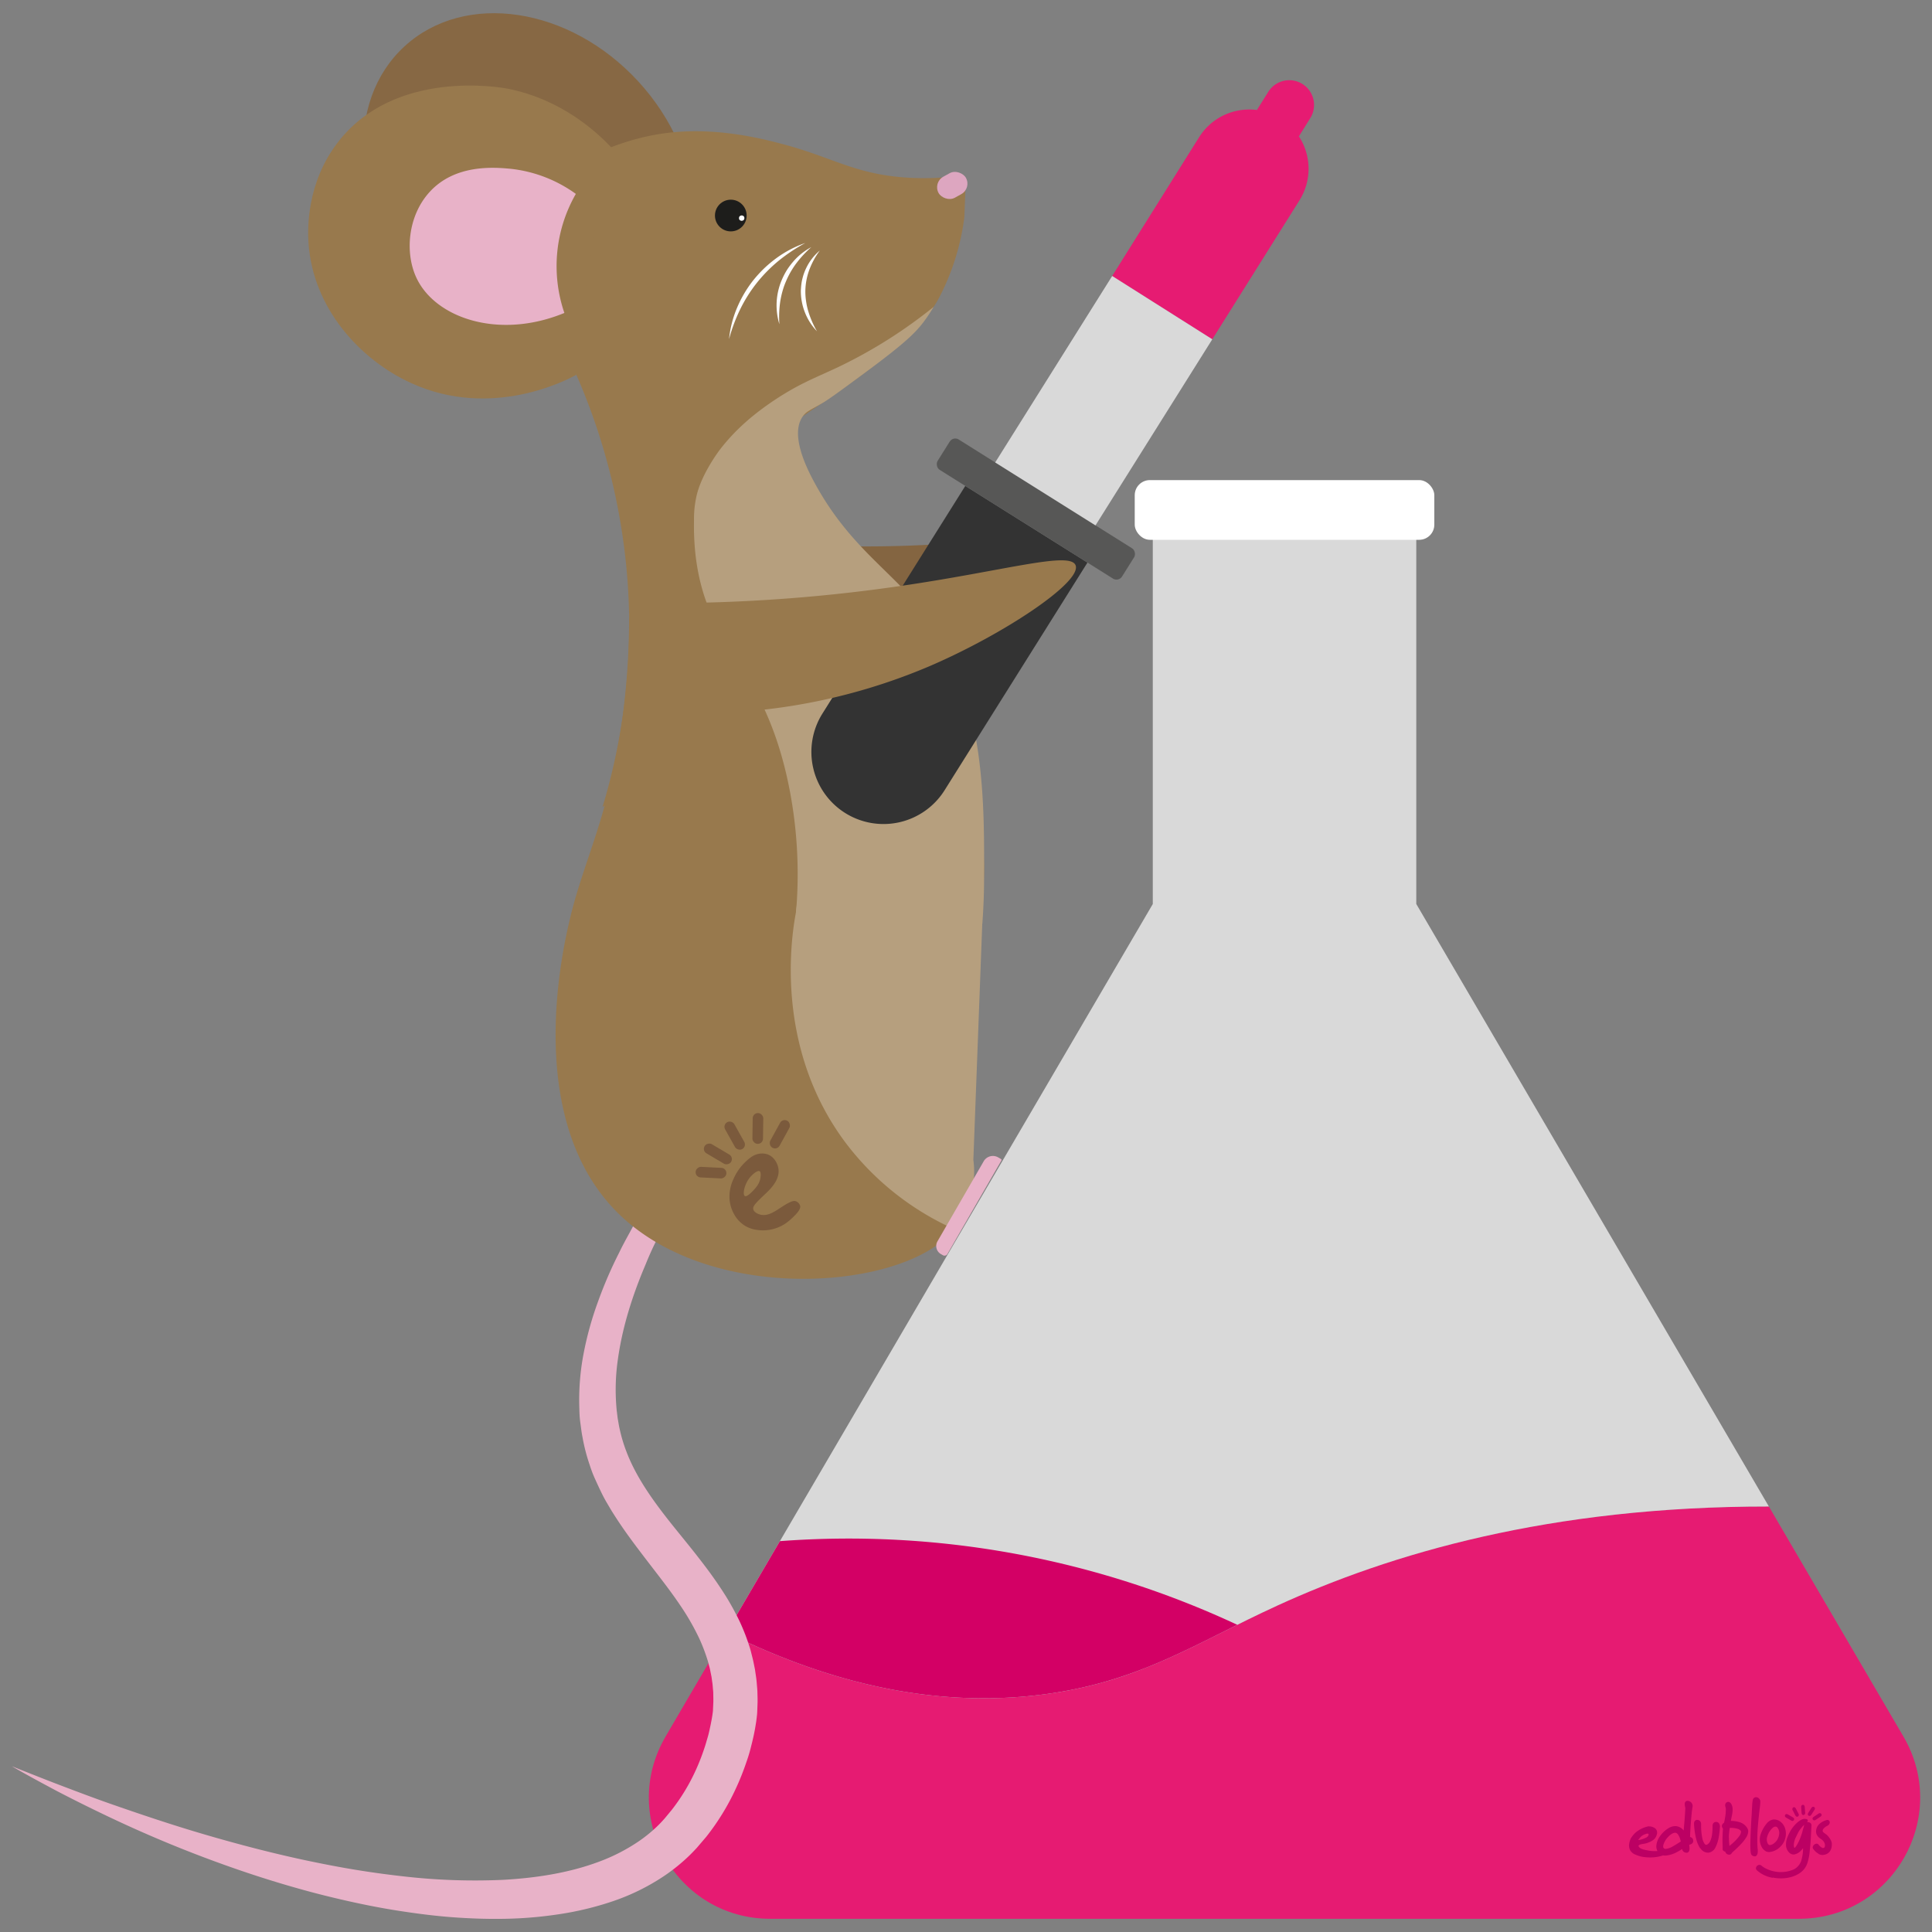 <svg id="Layer_1" data-name="Layer 1" xmlns="http://www.w3.org/2000/svg" viewBox="0 0 1024 1024"><rect x="0" y="0" width="1024" height="1024" fill="#808080" stroke="none"/><defs><style>.cls-1{fill:#e61b72;}.cls-2,.cls-4{fill:#fff;}.cls-2{opacity:0.7;}.cls-3{fill:#d30065;}.cls-5{fill:#846541;}.cls-6{fill:#e8b2c8;}.cls-7{fill:#98794d;}.cls-8{fill:#b69f7e;}.cls-9{fill:#876844;}.cls-10{fill:#dda6c0;}.cls-11{fill:#1d1d1b;}.cls-12{fill:#333;}.cls-13{fill:#575756;}.cls-14{fill:#bc0063;}.cls-15{fill:#7b5a3c;}</style></defs><path class="cls-1" d="M408.19,1017H953.44c49.58,0,80.46-53.81,55.41-96.61L937.54,798.48c-116.37-.1-200.73,25.09-260.79,52.63-43,19.69-71.73,39.81-122.06,46.75-60.43,8.33-118.06-7-169.61-32.69l-32.29,55.2C327.74,963.17,358.6,1017,408.19,1017Z"/><path class="cls-2" d="M385.08,865.17c51.55,25.65,109.18,41,169.61,32.69,50.33-6.94,79.11-27.06,122.06-46.75,60.06-27.54,144.42-52.73,260.79-52.63L750.66,479.13V270.28H611V479.15Z"/><path class="cls-3" d="M385.08,865.17c51.55,25.65,109.18,41,169.61,32.69,41.73-5.76,68.66-20.56,101.12-36.68a487,487,0,0,0-242.44-44.34Z"/><rect class="cls-4" x="601.42" y="254.46" width="158.79" height="31.65" rx="8.03" transform="translate(1361.64 540.57) rotate(-180)"/><path class="cls-5" d="M554.64,288.65c2.36,7.78-31.61,27.09-62.89,37.48a223.23,223.23,0,0,1-81.95,10.79,197.46,197.46,0,0,1-12.19-17.73c-4.56-7.46-6-10.94-10.23-17.55A145.69,145.69,0,0,0,374,283.85a629.87,629.87,0,0,0,107.43,5.36C525.26,287.65,552.65,282.07,554.64,288.65Z"/><path class="cls-6" d="M429.11,533.61q-4.14,5.45-8.34,10.84c-2.79,3.6-5.49,7.27-8.23,10.9-5.47,7.27-10.88,14.57-16.09,22-10.47,14.83-20.55,29.86-29.79,45.32-4.54,7.77-9.06,15.53-13.11,23.51-2.11,4-4,8-6,12s-3.78,8.06-5.44,12.17c-6.93,16.29-12.26,33.14-14.61,50.06a111.69,111.69,0,0,0-.81,25.13c.07,1,.16,2.06.31,3.08l.37,3.06c.38,2,.64,4,1.13,6A78.9,78.9,0,0,0,332,769.33c5.72,15.13,16.16,28.88,27.5,42.86,5.68,7,11.53,14.2,17.15,21.9,2.8,3.85,5.52,7.86,8.12,12a146.77,146.77,0,0,1,7.17,13.09,109,109,0,0,1,5.52,14.28c.4,1.22.69,2.49,1,3.73s.66,2.5.9,3.77l.78,3.82.56,3.85c.21,1.28.33,2.57.43,3.87s.24,2.58.3,3.88l.1,3.88c0,.63,0,1.31,0,1.91l-.06,1.8-.14,3.76-.07,1-.06.52-.11,1-.25,2c-.38,2.55-.81,5-1.34,7.5s-1.14,4.88-1.76,7.3-1.37,4.79-2.21,7.13A138.21,138.21,0,0,1,390,948a126.51,126.51,0,0,1-15.68,25.55l-4.9,5.74c-1.74,1.9-3.57,3.78-5.47,5.54a98.15,98.15,0,0,1-12.12,9.59,115.3,115.3,0,0,1-27,13.27,164.12,164.12,0,0,1-28.41,6.87A215.41,215.41,0,0,1,267.9,1017c-9.48.18-18.9-.14-28.25-.84s-18.62-1.9-27.82-3.32-18.31-3.2-27.35-5.23-18-4.27-26.88-6.8c-17.76-5-35.2-10.9-52.35-17.46s-34-13.85-50.47-21.77q-12.37-5.92-24.53-12.25c-8.06-4.3-16.1-8.61-24-13.2,8.49,3.36,16.93,6.76,25.46,10s17,6.46,25.56,9.48c17.13,6,34.32,11.77,51.67,16.84s34.81,9.63,52.38,13.41c8.79,1.86,17.59,3.59,26.42,5.05s17.67,2.67,26.52,3.65a331,331,0,0,0,52.85,1.77c17.39-1,34.6-3.71,50.21-9.53A97.63,97.63,0,0,0,339,975.62a75.59,75.59,0,0,0,9.16-7.48c1.42-1.35,2.74-2.76,4.05-4.23l3.89-4.71a104,104,0,0,0,12.69-21,114.64,114.64,0,0,0,4.5-11.5c.69-2,1.21-3.94,1.8-5.91s1-4,1.43-6,.79-4,1.09-5.93l.19-1.42.08-.66,0-.32c0-.08,0-.11,0,0v.14l.14-3.07.07-1.61c0-.54,0-1,0-1.5l-.05-2.94c0-1-.15-2-.22-2.93s-.14-2-.3-2.91l-.41-2.91-.58-2.87a28.42,28.42,0,0,0-.67-2.87c-.26-.94-.46-1.91-.77-2.85a95.29,95.29,0,0,0-4.23-11.2c-1.7-3.68-3.65-7.32-5.77-10.93s-4.52-7.16-7-10.7c-5-7.09-10.56-14.1-16.13-21.4s-11.27-14.81-16.44-23c-1.32-2-2.54-4.15-3.79-6.25s-2.39-4.3-3.46-6.55-2.12-4.52-3.14-6.8-1.89-4.67-2.66-7.09a98.42,98.42,0,0,1-3.76-14.65c-.51-2.46-.76-5-1.11-7.44s-.5-5-.53-7.45a130.55,130.55,0,0,1,2.25-29.27A176.11,176.11,0,0,1,317,689.78a225.17,225.17,0,0,1,11.19-25.9c2-4.22,4.32-8.28,6.52-12.38s4.58-8.09,7.07-12c4.82-7.92,10-15.56,15.29-23.11q16.11-22.47,34.32-43.06c3.05-3.42,6-6.87,9.16-10.21s6.14-6.78,9.32-10,6.33-6.59,9.55-9.82S425.85,536.8,429.11,533.61Z"/><path class="cls-7" d="M505.48,651.32C481.94,684,370.51,694,322,637c-43.2-50.77-23.58-134.62-19.79-150.55,7.56-31.79,21.46-55.63,28.12-109a405.23,405.23,0,0,0,3.11-50.19q27.6,41.61,31.86,39.34,2.26-1.2-2.08-14.82a523.81,523.81,0,0,1,31.23-156,47,47,0,0,0-1.13,17.3,48.53,48.53,0,0,0,7.35,19.91c17.75,28.51,86.44,79.26,93.13,108.7,2.92,12.81.32,18.27,5.5,39.67a255.63,255.63,0,0,0,14.46,42.6c6.55,14.88,8.37,26.7,7.74,41.45-.45,10.4-2.71,17.73-4.53,23.95-15.41,52.83-23.12,79.24-14.5,100.77,5.2,13,12.63,16.79,13.18,30.7A53.75,53.75,0,0,1,505.48,651.32Z"/><path class="cls-8" d="M448.46,606.05c-38.77-51.43-28.72-111.14-26.6-122.48.29-3.42,2.37-24.52,20.7-38.15,3-2.25,15.78-11.14,31.3-9.86,21.9,1.81,42.26,23.59,46.76,54q-2.36,62.6-4.72,125.19a48.34,48.34,0,0,1-2.9,23.94l-7.52,12.67A148,148,0,0,1,448.46,606.05Z"/><path class="cls-6" d="M487.88,634.43h49a5.62,5.62,0,0,1,5.62,5.62v1.7a.6.6,0,0,1-.6.6H484.7a1.76,1.76,0,0,1-1.76-1.76v-1.22a4.94,4.94,0,0,1,4.94-4.94Z" transform="translate(-296.49 763.23) rotate(-60)"/><ellipse class="cls-9" cx="280.38" cy="96.44" rx="78.69" ry="97.55" transform="translate(8.65 215.07) rotate(-42.57)"/><path class="cls-7" d="M497.68,157.93c-14.32,27-65.29,56.95-81.1,69.06-27,20.7-53.12,65.15-46.91,170.15l-50.31,30.59a332.1,332.1,0,0,0,14.11-100.49,333.47,333.47,0,0,0-28-128.6,303.39,303.39,0,0,0-3.82-46.33,302.51,302.51,0,0,0-13.85-54c30.51-22.78,57.29-27.34,71.37-28.4,24.35-1.84,46.62,4.06,56,6.56,25.6,6.78,37.31,15.44,63.6,17.53a138.51,138.51,0,0,0,29.11-.78l3.87,5.91-.63,16.07A127,127,0,0,1,497.68,157.93Z"/><rect class="cls-10" x="496.42" y="91.92" width="16.57" height="12.7" rx="6.35" transform="translate(15.82 257.54) rotate(-29.06)"/><circle class="cls-11" cx="387.34" cy="114.24" r="8.4"/><circle class="cls-4" cx="393.11" cy="115.61" r="1.43"/><path class="cls-4" d="M426.82,128.8a91.83,91.83,0,0,0-14,9.31,78.29,78.29,0,0,0-11.69,11.83A77.13,77.13,0,0,0,392.28,164a89.91,89.91,0,0,0-5.87,15.73,57.26,57.26,0,0,1,4.2-16.49,62.91,62.91,0,0,1,8.7-14.76,68.43,68.43,0,0,1,5.81-6.34,66.36,66.36,0,0,1,6.6-5.48A58.09,58.09,0,0,1,426.82,128.8Z"/><path class="cls-4" d="M430,131a58.28,58.28,0,0,0-7.88,8.48,46,46,0,0,0-5.63,9.87,39,39,0,0,0-1.85,5.36,46,46,0,0,0-1.16,5.58,55.6,55.6,0,0,0-.39,11.56,34.32,34.32,0,0,1,1.24-23.4,38.65,38.65,0,0,1,2.76-5.35,40.26,40.26,0,0,1,3.62-4.78A33.35,33.35,0,0,1,430,131Z"/><path class="cls-4" d="M434.5,132.81A42.07,42.07,0,0,0,429,142.88a33.9,33.9,0,0,0-2.14,11,33,33,0,0,0,.36,5.61,36.62,36.62,0,0,0,1.2,5.53A49.41,49.41,0,0,0,433,175.57a30.14,30.14,0,0,1-6.36-9.94,30.72,30.72,0,0,1-2.17-11.79c.08-1,.12-2,.25-3s.27-2,.54-3a28,28,0,0,1,2-5.68A27.54,27.54,0,0,1,434.5,132.81Z"/><path class="cls-7" d="M269.05,47c-3.42-.68-60-10.83-90.17,28.67-16.45,21.53-15.84,45.77-15.39,52.8,2.24,35,27.49,62.35,54.62,74.66,42.8,19.43,82.84-2,87.34-4.45,1.58-18.68,3.84-38.46,7-59.21,3.31-21.79,7.23-42.28,11.49-61.39C316.06,69.75,297.56,52.66,269.05,47Z"/><path class="cls-6" d="M305.21,102.77a76.83,76.83,0,0,0-6.08,63.1c-34.51,14.24-68.18,2.86-78.32-18.42-6.37-13.36-4.68-33.14,7-45.81,13.46-14.65,33.92-13,42.67-12.19A72.23,72.23,0,0,1,305.21,102.77Z"/><path class="cls-8" d="M368.73,294.88a139.8,139.8,0,0,1-.89-19,54.94,54.94,0,0,1,1.33-13c2.73-12.15,12.67-24.93,12.67-24.93,7.79-10,17.26-18.37,29.24-26.28,13.7-9,22-11.73,34.34-17.66a257.53,257.53,0,0,0,49.44-31.37c-.95,1.61-2.49,4.1-4.59,7-4.61,6.31-9.9,11.7-31,27.31-13.34,9.85-20,14.78-23.92,17-6,3.47-8,4.11-9.86,6.73-6.85,9.63,1.91,27.22,6.24,35.19,22.23,40.93,49.52,50.33,68.12,84.22,22.13,40.32,21.87,87.21,21.73,125.26,0,10-.49,18.33-.91,24.17l-98.76-5.95a235.88,235.88,0,0,0-4.87-72C403.05,350.23,374.83,344.17,368.73,294.88Z"/><path class="cls-12" d="M495.94,264.05h0a38.22,38.22,0,0,1,38.22,38.22V444.73a0,0,0,0,1,0,0H457.72a0,0,0,0,1,0,0V302.27A38.22,38.22,0,0,1,495.94,264.05Z" transform="translate(727.68 918.18) rotate(-147.89)"/><rect class="cls-13" x="491.32" y="260.34" width="115.37" height="18.98" rx="3.44" transform="translate(870.63 790.19) rotate(-147.89)"/><path class="cls-1" d="M589.48,146.28l53.06,33.55,46.22-73.68a31.39,31.39,0,0,0-.31-33.87l6-9.64a13.11,13.11,0,1,0-22.21-14l-6.06,9.66a31.37,31.37,0,0,0-30.64,14.44Z"/><path class="cls-2" d="M527.47,245.11l53.16,33.36,61.91-98.64-53.06-33.55Z"/><path class="cls-7" d="M570.07,299.57c3.61,8.91-38.18,36.66-77.24,53.45a312.23,312.23,0,0,1-103.62,24.46,220.46,220.46,0,0,1-16.92-19.32c-6.39-8.2-8.52-12.13-14.41-19.38a163.18,163.18,0,0,0-18.43-19.21,865.25,865.25,0,0,0,137.35-8.92C532.53,302.56,567,292.05,570.07,299.57Z"/><path class="cls-14" d="M879.07,982a5.48,5.48,0,0,1-1.19-3.4h0A9.88,9.88,0,0,1,880,973h0a15,15,0,0,1,4.47-4.11h0a6.92,6.92,0,0,1,3.24-1h0a3.18,3.18,0,0,1,.62,0h0a6,6,0,0,1,3.62,1.8h0c.15.17.3.34.43.51h0c.09-1.09.21-2.44.33-3.84h0c.27-3.3.55-7,.53-8.06h0a.93.93,0,0,0,0-.2h0a8.09,8.09,0,0,1-.3-1.83h0a2.07,2.07,0,0,1,.25-1.11h0a1.33,1.33,0,0,1,1.17-.67h0a2.74,2.74,0,0,1,2.77,2.71h0a3,3,0,0,1-.15.93h0v0h0a.58.58,0,0,1,0,.1h0c0,.1,0,.24-.07.42h0c0,.34-.11.82-.17,1.39h0c-.13,1.14-.27,2.66-.41,4.33h0c-.26,3.05-.49,6.6-.57,9.25h0a2.89,2.89,0,0,1,.9.42h0a1.66,1.66,0,0,1,.66.92h0a3.6,3.6,0,0,1,.12.78h0a1.71,1.71,0,0,1-.35,1.09h0a1.89,1.89,0,0,1-.79.6h0c-.33.15-.66.26-1,.38h0a13,13,0,0,1,.18,1.83h0a5.11,5.11,0,0,1-.08,1h0a1.88,1.88,0,0,1-.53,1h0a1.32,1.32,0,0,1-.88.34h-.18a2.8,2.8,0,0,1-1.38-.48h0a2,2,0,0,1-.74-1h0c-.06-.16-.1-.32-.14-.47h0c-.57.38-1.35.86-2.25,1.34h0a15.34,15.34,0,0,1-6.58,2.13h-.05a4.32,4.32,0,0,1-3.57-1.58Zm4.64-7.94c-1.32,1.55-2.23,3.52-2.19,4.64h0a1.21,1.21,0,0,0,.29.87h0a1.4,1.4,0,0,0,1.09.38h0a9.23,9.23,0,0,0,3.81-1.38h0c1.34-.74,2.78-1.68,4.14-2.53h0c-.06-.29-.15-.67-.27-1.08h0a8.24,8.24,0,0,0-1.27-2.73h0a2.12,2.12,0,0,0-1.2-.82h0l-.31,0h-.06c-1.08,0-2.76,1.12-4,2.67Zm17.38,5.53a15.85,15.85,0,0,1-2.06-4.88h0a40.52,40.52,0,0,1-1.16-7.87h0c0-.1,0-.2,0-.31h0a2.17,2.17,0,0,1,.39-1.35h0a1.52,1.52,0,0,1,1.18-.59h0a1.55,1.55,0,0,1,.31,0h0a2.09,2.09,0,0,1,1.57,1h0a2.5,2.5,0,0,1,.3,1.19h0v1h0a33.49,33.49,0,0,0,.57,6.16h0a8.07,8.07,0,0,0,1.33,3.39h0c.33.38.56.47.8.47h0a1.26,1.26,0,0,0,.53-.15h0a4,4,0,0,0,1.63-1.89h0a11.94,11.94,0,0,0,.89-3.07h0a29.59,29.59,0,0,0,.32-4.78h0a.53.53,0,0,1,0-.13h0a2.47,2.47,0,0,1,.28-1.26h0a1.77,1.77,0,0,1,1.61-.85h.13a1.64,1.64,0,0,1,1.13.46h0a2.18,2.18,0,0,1,.53.8h0a3.73,3.73,0,0,1,.25,1h0v.15c-.05.46-.15,2.39-.49,4.6h0a19.75,19.75,0,0,1-2,6.67h0a4.76,4.76,0,0,1-3.27,2.55h0a4.87,4.87,0,0,1-.65.05h0a4.89,4.89,0,0,1-4-2.38ZM916.58,983h-.33a2.16,2.16,0,0,1-1.49-.84h0a1.92,1.92,0,0,1-.33-.8h0l-.2,0h0a1.8,1.8,0,0,1-1.13-.84h0l0,0,0,0a.9.9,0,0,1-.06-.24h0s0-.07,0-.11h0c0-.07,0-.15,0-.25h0c0-.21,0-.48,0-.81h0c0-.67-.06-1.59-.07-2.63h0a71.81,71.81,0,0,1,.25-7.27h0a2.35,2.35,0,0,1-.58-1.26h0v0a.61.61,0,0,1,0-.14h0a1.82,1.82,0,0,1,.53-1.22h0a3.22,3.22,0,0,1,.63-.53h0l.08-.37h0c.1-.46.23-1.1.36-1.85h0a28.8,28.8,0,0,0,.5-4.92h0a1.93,1.93,0,0,0,0-.24h0a3.9,3.9,0,0,0-.15-.68h0a4.94,4.94,0,0,1-.22-1.2h0a1.8,1.8,0,0,1,.37-1.15h0a1.83,1.83,0,0,1,1.25-.63H916a1.6,1.6,0,0,1,1,.41h0a2.87,2.87,0,0,1,.68.85h0a5.55,5.55,0,0,1,.64,2.53h0v.26h0A13.45,13.45,0,0,1,918,962h0c-.17.84-.38,1.78-.61,3.11h0a15,15,0,0,1,4.31.6h0a7.07,7.07,0,0,1,4.58,3.58h0a3.12,3.12,0,0,1,.31,1.33h0a6.33,6.33,0,0,1-1,3.14h0a20.5,20.5,0,0,1-2.28,3.05h0a58.51,58.51,0,0,1-4.63,4.53h0c-.26.24-.46.42-.49.46h0a2.48,2.48,0,0,0-.35.44h0a1.57,1.57,0,0,1-.54.57h0a1.26,1.26,0,0,1-.68.19h0Zm-.21-9a39.89,39.89,0,0,0,.28,4.37h0c.36-.29.8-.65,1.26-1.05h0a25.23,25.23,0,0,0,3.88-4.06h0a4.52,4.52,0,0,0,1-2.35h0a1,1,0,0,0-.11-.47h0a3,3,0,0,0-1.83-1.16h0a11.2,11.2,0,0,0-3.32-.46h0c-.24,0-.48,0-.71,0h0c0,.26-.1.59-.15,1h0a30.82,30.82,0,0,0-.32,3.4h0V974ZM930,983.88a2.46,2.46,0,0,1-1.34-.46h0a1.58,1.58,0,0,1-.59-.9h0a6.62,6.62,0,0,1-.19-1h0c-.1-.81-.14-1.85-.16-3.07h0c0-4.7.4-12,.67-16.19h0c.13-2.14.22-4,.3-5.39h0a16.34,16.34,0,0,1,.38-3.1h0a1.45,1.45,0,0,1,.36-.64h0a2,2,0,0,1,1.32-.59h0a2.4,2.4,0,0,1,1.68.84h0a1.84,1.84,0,0,1,.45.74h0a3,3,0,0,1,.12.91h0a35.13,35.13,0,0,1-.35,3.74h0c-.22,1.87-.53,4.54-.87,8.42h0c-.28,3-.39,6.11-.37,8.79h0c0,1.73.1,3.29.24,4.55h0v0c0,.16,0,.38,0,.62h0a5.81,5.81,0,0,1-.09,1.14h0a2.25,2.25,0,0,1-.57,1.2h0a1.46,1.46,0,0,1-1,.43h0Zm6-2.63.36-.76-.36.76a5.58,5.58,0,0,1-2.27-2.34h0a8.36,8.36,0,0,1-1-3.91h0a8.14,8.14,0,0,1,.61-3.17h0a18.27,18.27,0,0,1,3.16-5.48h0a5.71,5.71,0,0,1,3.55-2h0l.32,0h0a5.71,5.71,0,0,1,3.43,1.28h0a7.38,7.38,0,0,1,2.61,4.66h0a9.59,9.59,0,0,1,.15,1.58h0a9.65,9.65,0,0,1-3.08,7.06h0a9.09,9.09,0,0,1-5.77,2.68h0a3.82,3.82,0,0,1-1.68-.33Zm4.68-13.1a1.17,1.17,0,0,0-.27.1h0a4,4,0,0,0-1,.67h0a10.14,10.14,0,0,0-2.84,4.91h0a3.4,3.4,0,0,0-.14,1.09h0a4.67,4.67,0,0,0,.42,2h0a1.76,1.76,0,0,0,1,1h0a.78.78,0,0,0,.32,0h0a4.24,4.24,0,0,0,2.26-1.07h0a6.37,6.37,0,0,0,1.7-2h0v0a7.78,7.78,0,0,0,.91-3.41h0a4.41,4.41,0,0,0-.49-2h0a2.64,2.64,0,0,0-.68-1h0a1.55,1.55,0,0,0-.67-.31h0l-.4.06h0l0,0Zm-.22-.19.06-.64-.06.64Zm-75.88,6.12a13.61,13.61,0,0,1,2.44-2.9,16,16,0,0,1,6.69-3.2l1.18.1a5.06,5.06,0,0,1,2.63,1.22,3,3,0,0,1,.63,3,5.12,5.12,0,0,1-2.48,3.31,11.76,11.76,0,0,1-4.47,1.64c-1.61.24-2.5.53-2.66.87s0,.77.61,1.27,1.95,1,4.11,1.36a18.52,18.52,0,0,0,5.41.32,19.25,19.25,0,0,0,3.52-.72c.92-.29,1.91.67,2.42.59s.87.24,1.1.92c-1,1.15-2.41.8-3.53,1.27a19.55,19.55,0,0,1-4.14,1.1,23.74,23.74,0,0,1-5.88.13l-1.37-.17a16.93,16.93,0,0,1-4.88-1.63,6,6,0,0,1-1.81-1.76,5.73,5.73,0,0,1-.69-2.73A10.08,10.08,0,0,1,864.53,974.08Zm3.72,1.2a13.13,13.13,0,0,0,4.39-1.41c.77-.53,1.14-1,1.1-1.57s-.62-.58-1.73-.17a6,6,0,0,0-2.37,1.38A18.54,18.54,0,0,0,868.25,975.28Z"/><path class="cls-14" d="M939.63,995.28a16.69,16.69,0,0,1-8.47-4h0a1.39,1.39,0,0,1-.46-1h0a.91.91,0,0,1,0-.23h0a2,2,0,0,1,.55-1.07h0a2.05,2.05,0,0,1,1.11-.55h0l.21,0h0a1.57,1.57,0,0,1,1.09.44h0a10.48,10.48,0,0,0,2.34,1.51h0a19.54,19.54,0,0,0,2.72,1.09h0a19.65,19.65,0,0,0,4.24.76h0q.71,0,1.41,0h0a16.36,16.36,0,0,0,2.87-.31h0a17,17,0,0,0,3.64-1.16h0a8.24,8.24,0,0,0,3.71-4.21h0a22.3,22.3,0,0,0,1.06-7h0a11.16,11.16,0,0,1-.75.95h0a8.31,8.31,0,0,1-1.56,1.4h0a6.14,6.14,0,0,1-2.38,1h0a3,3,0,0,1-.43,0h0a2.39,2.39,0,0,1-1.11-.24h0a3.66,3.66,0,0,1-1.18-.82h0a5.74,5.74,0,0,1-1.61-3.77h0c0-.13,0-.27,0-.41h0a10,10,0,0,1,.76-3.93h0a25.24,25.24,0,0,1,2-4h0c.19-.3.54-.79,1.07-1.48h0a15.87,15.87,0,0,1,1.92-2.06h0a10.59,10.59,0,0,1,2.39-1.69h0a3.8,3.8,0,0,1,1.71-.47h0a3.73,3.73,0,0,1,.94.12h0a1.47,1.47,0,0,1,.52.24h0a.61.61,0,0,1,.24.47h0a.34.34,0,0,1,0,.1h0a1.66,1.66,0,0,1-.42.82h.13a2.83,2.83,0,0,1,.57,0h0c1,.15,1.65.73,1.65,1.6h0v.15h0l-.36,7h0c-.12,2.35-.36,4.68-.61,7h0a25.86,25.86,0,0,1-1.18,5.88h0a11.15,11.15,0,0,1-1.18,2.5h0a10.63,10.63,0,0,1-3.25,3.11h0a16.2,16.2,0,0,1-4.28,1.86h0a20.64,20.64,0,0,1-4.85.69h0a23.35,23.35,0,0,1-4.79-.42Zm16.24-27.71a8.37,8.37,0,0,0-.75.8h0c-.25.31-.52.64-.79,1h0a10.86,10.86,0,0,0-1.31,2h0c-.34.68-.68,1.37-1,2.07h0a10.64,10.64,0,0,0-1.28,4.37h0v0h0a4.67,4.67,0,0,0,.17,1.23h0c.08.25.17.34.24.36h0l.05,0h0a.77.77,0,0,0,.21-.18h0a6.4,6.4,0,0,0,.65-.81h0a21.92,21.92,0,0,0,1.85-3.58h0a31.29,31.29,0,0,0,1.33-3.81h0c.35-1.27.71-2.54,1.07-3.8h0a5.79,5.79,0,0,0-.44.39Z"/><path class="cls-14" d="M963.85,982.51a8.78,8.78,0,0,1-2.83-2.58h0a1.3,1.3,0,0,1-.24-.73h0a1.36,1.36,0,0,1,.09-.52h0a2.37,2.37,0,0,1,.73-1h0a2.24,2.24,0,0,1,1.13-.49h.14a1.17,1.17,0,0,1,1,.52h0a6,6,0,0,0,1.7,1.54h0a1.25,1.25,0,0,0,.71.23h0a1.09,1.09,0,0,0,.81-.43h0l0-.07h0a1.6,1.6,0,0,1,.07-.19h0a2.24,2.24,0,0,0,.12-.82h0v0h0a3.85,3.85,0,0,0-.31-1.28h0a4.37,4.37,0,0,0-1.25-1.54h0c-.35-.28-.71-.54-1.09-.79h0a5,5,0,0,1-1.08-1h0a4,4,0,0,1-1-2.55h0a4.06,4.06,0,0,1,.06-.84h0a5.38,5.38,0,0,1,2.08-3.54h0a9.43,9.43,0,0,1,3.64-1.81h0a.9.9,0,0,1,.28,0h0a1.08,1.08,0,0,1,.84.36h0a1.27,1.27,0,0,1,.35.84h0a2.46,2.46,0,0,1,0,.26h0a2.2,2.2,0,0,1-1.36,1.67h0a6.18,6.18,0,0,0-1,.62h0a4.51,4.51,0,0,0-1,.94h0a1.94,1.94,0,0,0-.41,1h0a.28.28,0,0,0,0,.09h0a1.13,1.13,0,0,0,.5.82h0a13.17,13.17,0,0,0,1.2.92h0a6,6,0,0,1,1.21,1.09h0a12.32,12.32,0,0,1,1.23,1.74h0a5,5,0,0,1,.72,2.06h0a5.49,5.49,0,0,1,0,.7h0a6.16,6.16,0,0,1-.61,2.82h0a4.41,4.41,0,0,1-2.7,2.34h0a5.15,5.15,0,0,1-1.52.28h0a4.47,4.47,0,0,1-2.31-.61Zm3.49-3.42v0Zm-.1-.09-.07-.07.07.07Z"/><path class="cls-14" d="M960,958.38c.26-.41.55-.79,1.13-.73a.88.88,0,0,1,.81.94,1.79,1.79,0,0,1-.33.81l-1.49,2.34c-.26.4-.55.78-1.13.72a.87.87,0,0,1-.81-.94,1.93,1.93,0,0,1,.33-.8Z"/><path class="cls-14" d="M954.65,958c0-.48,0-1,.47-1.26a.85.85,0,0,1,1.2.26,1.84,1.84,0,0,1,.23.84l.21,2.77a1.16,1.16,0,0,1-.46,1.26.87.87,0,0,1-1.21-.26,1.73,1.73,0,0,1-.22-.84Z"/><path class="cls-14" d="M950.22,959.59a1.17,1.17,0,0,1-.06-1.34.86.86,0,0,1,1.21-.24,1.85,1.85,0,0,1,.53.69l1.28,2.47a1.19,1.19,0,0,1,.06,1.34.87.87,0,0,1-1.22.24,1.85,1.85,0,0,1-.53-.69Z"/><path class="cls-14" d="M950.15,963.17c.42.25.81.52.78,1.1a.89.89,0,0,1-.9.86,1.7,1.7,0,0,1-.81-.29l-2.4-1.39c-.42-.25-.81-.52-.78-1.1a.89.89,0,0,1,.9-.86,1.84,1.84,0,0,1,.82.29Z"/><path class="cls-14" d="M963.71,961.36a1.19,1.19,0,0,1,1.32-.21.89.89,0,0,1,.37,1.19,1.84,1.84,0,0,1-.63.61l-2.3,1.53c-.41.26-.82.5-1.33.21a.89.89,0,0,1-.36-1.19,1.79,1.79,0,0,1,.62-.61Z"/><path class="cls-15" d="M420.25,636.63c-2.61.66-6.6,3.62-8.9,5-2,1.21-4.93,2.9-8.12,2.21-1.39-.31-3.73-1.34-4-3s1.61-3.43,5.38-7.09c.82-.8,1.1-1,1.53-1.44,2-1.92,7.06-6.76,6.51-12.4-.3-3.05-2.26-6.66-5.62-8a9.36,9.36,0,0,0-6.39.07c-.63.21-2.35.83-5.09,3.43a27.57,27.57,0,0,0-6.86,9.67,21.46,21.46,0,0,0-2.05,9.91,19.21,19.21,0,0,0,2.45,8.56,16.41,16.41,0,0,0,5.76,6.13,16.69,16.69,0,0,0,6.49,2.21,21.29,21.29,0,0,0,8-.36c6-1.41,9.48-4.89,11.77-7.17,3.15-3.13,3.11-4.5,3-5.16a3.65,3.65,0,0,0-2.63-2.61A2.56,2.56,0,0,0,420.25,636.63Zm-25.46-2.71c-1.42-.82-.15-7,3.39-10.65,1.1-1.15,3.37-3.12,4.45-2.49s.28,4.29.21,4.55a11.3,11.3,0,0,1-2.32,4.22C399.46,630.85,396,634.66,394.79,633.92Z"/><rect class="cls-15" x="386.62" y="593.71" width="5.61" height="16.32" rx="2.76" transform="translate(-244.16 266.51) rotate(-29.2)"/><rect class="cls-15" x="398.91" y="589.92" width="5.61" height="16.32" rx="2.76" transform="translate(8.35 -5.52) rotate(0.8)"/><rect class="cls-15" x="377.55" y="601.86" width="5.61" height="16.32" rx="2.76" transform="matrix(-0.51, 0.86, -0.86, -0.51, 1099.09, 595.62)"/><rect class="cls-15" x="374.08" y="613.42" width="5.61" height="16.32" rx="2.76" transform="translate(1016.4 276.01) rotate(92.85)"/><rect class="cls-15" x="410.57" y="593.02" width="5.61" height="16.32" rx="2.76" transform="translate(340.08 -124.72) rotate(28.75)"/></svg>
